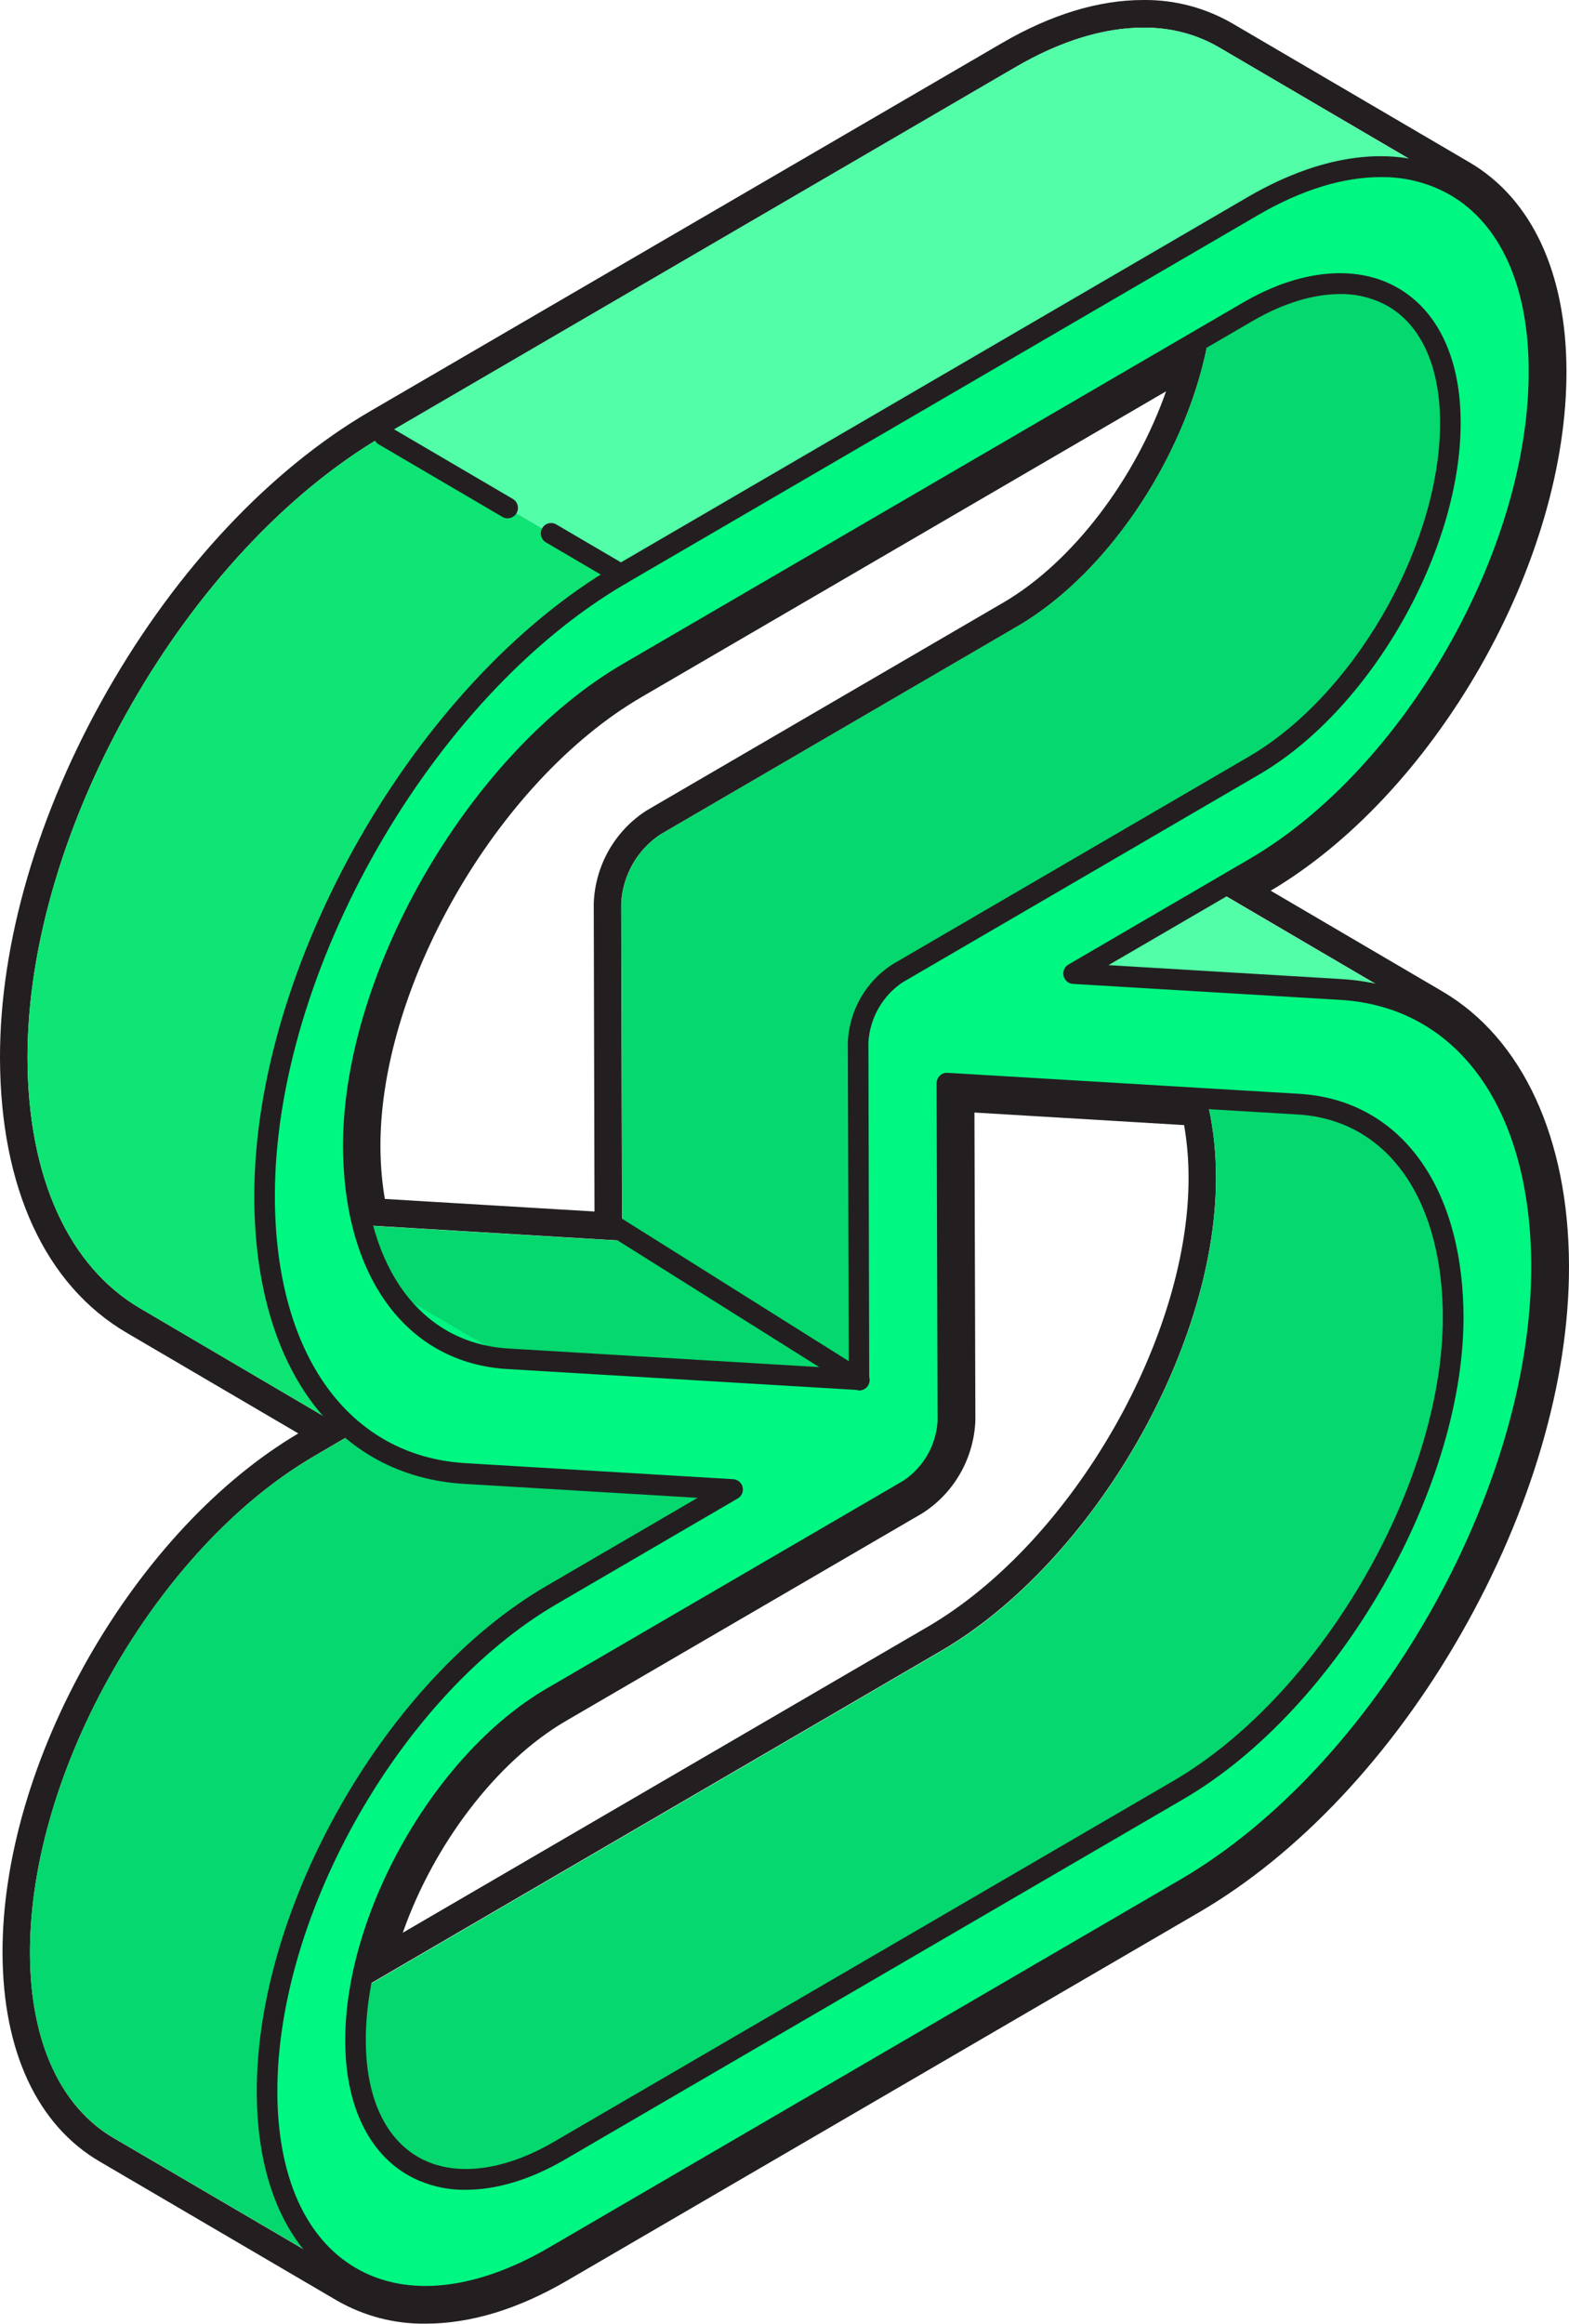 <svg viewBox="0 0 52 77" fill="none" xmlns="http://www.w3.org/2000/svg">
  <g clip-path="url(#clip0)">
    <path
      d="M37.894 0.918C38.767 0.904 39.627 1.126 40.387 1.561L48.245 6.164H48.229C49.936 7.156 50.998 9.273 51.006 12.287C51.024 18.333 46.794 25.727 41.58 28.761L40.303 29.498L47.351 33.631L47.282 33.594C49.675 34.956 51.082 37.919 51.093 41.929C51.115 49.505 45.816 58.764 39.285 62.569L18.34 74.779C16.821 75.663 15.385 76.081 14.111 76.081C13.181 76.095 12.265 75.84 11.475 75.344L11.613 75.435L3.755 70.832C2.056 69.836 1.002 67.721 0.994 64.716C0.976 58.67 5.205 51.276 10.42 48.242L11.697 47.494L4.653 43.354C2.301 41.982 0.921 39.034 0.912 35.069C0.89 27.494 6.189 18.236 12.723 14.43L33.66 2.224C35.181 1.338 36.619 0.918 37.894 0.918ZM46.229 5.543C46.165 5.543 46.103 5.53 46.046 5.527C46.11 5.527 46.172 5.538 46.229 5.543ZM45.209 5.543L45.41 5.532L45.209 5.543ZM46.621 5.591C46.559 5.582 46.499 5.569 46.439 5.562C46.501 5.562 46.561 5.582 46.621 5.591ZM44.778 5.591C44.848 5.58 44.915 5.574 44.984 5.565C44.915 5.574 44.848 5.58 44.778 5.591ZM47.001 5.663C46.94 5.648 46.882 5.631 46.818 5.619C46.878 5.631 46.937 5.648 47.001 5.663ZM44.337 5.674L44.548 5.633L44.337 5.674ZM47.366 5.766C47.309 5.747 47.252 5.727 47.194 5.711C47.252 5.727 47.309 5.747 47.366 5.766ZM43.886 5.795L44.1 5.742L43.886 5.795ZM47.718 5.908C47.663 5.884 47.61 5.86 47.555 5.84C47.61 5.86 47.663 5.884 47.718 5.908ZM43.43 5.941C43.503 5.915 43.574 5.895 43.645 5.873C43.574 5.895 43.503 5.915 43.43 5.941ZM48.053 6.066C48.002 6.038 47.953 6.011 47.9 5.985C47.953 6.011 48.002 6.038 48.053 6.066ZM42.963 6.114L43.184 6.031L42.963 6.114ZM42.489 6.32C42.563 6.285 42.636 6.256 42.711 6.224C42.636 6.256 42.563 6.285 42.489 6.32ZM42.218 6.453L42.011 6.556L42.218 6.453ZM41.279 6.968L41.52 6.828L41.688 6.734L41.52 6.828L41.279 6.968ZM20.579 19.027L15.339 15.958L20.577 19.031L40.023 7.701L20.577 19.031L20.579 19.027ZM46.389 9.978C46.373 9.967 46.355 9.958 46.338 9.945C46.355 9.958 46.373 9.967 46.389 9.978ZM46.647 10.179C46.625 10.161 46.606 10.142 46.585 10.126C46.606 10.142 46.625 10.161 46.647 10.179ZM46.842 10.363C46.818 10.339 46.794 10.313 46.771 10.291C46.794 10.313 46.818 10.339 46.842 10.363ZM47.024 10.547C47.001 10.52 46.979 10.492 46.953 10.464C46.979 10.492 47.001 10.52 47.024 10.547ZM47.187 10.752C47.163 10.72 47.141 10.689 47.117 10.659C47.141 10.689 47.163 10.72 47.187 10.752ZM47.334 10.971C47.315 10.938 47.293 10.904 47.271 10.871C47.293 10.904 47.315 10.938 47.334 10.971ZM25.925 44.226L20.617 41.113L20.588 29.925C20.613 29.468 20.744 29.023 20.971 28.626C21.198 28.23 21.514 27.893 21.895 27.644L33.716 20.756C36.842 18.935 39.452 14.85 40.078 11.076L20.816 22.306C15.782 25.239 11.571 32.475 11.706 38.241C11.719 39.034 11.821 39.822 12.009 40.592L20.616 41.108L25.925 44.221V44.226ZM47.455 11.203L47.395 11.096L47.455 11.203ZM47.579 11.453L47.524 11.337L47.579 11.453ZM47.688 11.716L47.641 11.595L47.688 11.716ZM47.785 11.996C47.772 11.954 47.758 11.912 47.743 11.869C47.758 11.912 47.772 11.954 47.785 11.996ZM47.869 12.291C47.858 12.245 47.845 12.202 47.833 12.158C47.845 12.202 47.858 12.245 47.869 12.291ZM47.938 12.598C47.929 12.554 47.918 12.51 47.909 12.466C47.918 12.51 47.929 12.554 47.938 12.598ZM47.993 12.922L47.986 12.791L48.008 12.922H47.993ZM48.048 13.259C48.048 13.22 48.039 13.184 48.033 13.145C48.033 13.184 48.044 13.22 48.048 13.259ZM48.072 13.611C48.084 13.874 48.084 14.139 48.072 14.41C48.084 14.139 48.084 13.874 48.072 13.611ZM48.002 15.244C48.035 14.975 48.059 14.708 48.07 14.445C48.059 14.708 48.035 14.975 48.002 15.244ZM36.727 28.183C38.159 27.349 39.472 26.585 40.376 26.058C39.476 26.585 38.163 27.347 36.727 28.183ZM29.375 32.539C29.491 32.429 29.619 32.333 29.757 32.252L32.676 30.549L29.757 32.252C29.619 32.333 29.491 32.429 29.375 32.539ZM44.481 32.788H44.454L37.902 32.395L44.454 32.788H44.481ZM44.974 32.837L44.842 32.819L44.974 32.837ZM45.371 32.902C45.322 32.902 45.273 32.882 45.222 32.874C45.273 32.874 45.322 32.892 45.371 32.902ZM45.736 32.985L45.587 32.948L45.736 32.985ZM46.101 33.09L45.946 33.04L46.101 33.09ZM46.45 33.211L46.296 33.152L46.45 33.211ZM46.785 33.351C46.736 33.329 46.685 33.305 46.634 33.285C46.685 33.305 46.736 33.329 46.785 33.351ZM28.646 33.623C28.677 33.546 28.711 33.469 28.75 33.393C28.711 33.469 28.677 33.546 28.646 33.623ZM47.116 33.509L46.968 33.434L47.116 33.509ZM11.925 65.927L31.189 54.697C36.221 51.766 40.432 44.526 40.297 38.762C40.284 37.964 40.18 37.17 39.989 36.396L31.382 35.888L31.413 47.076C31.389 47.534 31.257 47.979 31.03 48.375C30.803 48.771 30.486 49.108 30.105 49.357L18.288 56.241C15.164 58.062 12.551 62.148 11.925 65.924V65.927ZM45.585 37.444C45.492 37.381 45.402 37.32 45.3 37.26C45.397 37.317 45.492 37.377 45.585 37.444ZM45.86 37.654C45.784 37.593 45.705 37.532 45.627 37.469C45.705 37.527 45.784 37.587 45.86 37.654ZM46.183 37.941C46.101 37.86 46.015 37.784 45.93 37.711C46.015 37.784 46.101 37.86 46.183 37.941ZM46.424 38.193C46.351 38.112 46.276 38.031 46.198 37.956C46.276 38.031 46.351 38.112 46.424 38.193ZM46.694 38.517C46.626 38.43 46.557 38.345 46.486 38.263C46.558 38.346 46.627 38.431 46.694 38.517ZM46.917 38.834C46.851 38.733 46.782 38.633 46.711 38.539C46.782 38.633 46.851 38.733 46.917 38.834ZM47.132 39.184C47.078 39.092 47.024 39.001 46.968 38.913C47.024 39.001 47.078 39.092 47.132 39.184ZM47.333 39.568C47.278 39.454 47.221 39.344 47.161 39.235C47.221 39.344 47.278 39.454 47.333 39.568ZM47.501 39.949C47.46 39.848 47.417 39.751 47.373 39.653C47.417 39.751 47.46 39.848 47.501 39.949ZM47.668 40.395C47.625 40.268 47.579 40.145 47.532 40.027C47.579 40.148 47.625 40.272 47.668 40.395ZM8.789 40.395V40.316C8.789 40.342 8.789 40.369 8.789 40.395ZM47.803 40.806C47.772 40.695 47.74 40.587 47.705 40.481C47.74 40.587 47.772 40.695 47.803 40.806ZM47.88 41.102C47.897 41.17 47.913 41.24 47.928 41.308C47.913 41.24 47.897 41.17 47.88 41.102C47.864 41.034 47.847 40.968 47.829 40.899C47.847 40.968 47.864 41.034 47.88 41.102ZM8.845 41.122C8.845 41.102 8.845 41.084 8.845 41.063C8.845 41.084 8.845 41.102 8.845 41.122ZM48.011 41.748C47.991 41.627 47.969 41.505 47.944 41.38C47.969 41.5 47.991 41.621 48.011 41.748ZM8.94 41.881C8.94 41.829 8.924 41.779 8.917 41.728C8.917 41.779 8.931 41.829 8.94 41.881ZM48.092 42.302C48.074 42.153 48.053 42.008 48.032 41.862C48.053 42.008 48.074 42.153 48.092 42.302ZM48.136 42.777C48.125 42.637 48.112 42.498 48.097 42.361C48.112 42.498 48.125 42.637 48.136 42.777ZM9.032 42.468L9.015 42.382L9.032 42.468ZM48.156 43.378C48.214 45.9 47.442 48.704 46.132 51.305C45.945 51.673 45.747 52.042 45.539 52.41C45.747 52.042 45.945 51.673 46.132 51.305C47.442 48.704 48.214 45.9 48.156 43.378C48.156 43.214 48.145 43.053 48.134 42.895C48.145 43.053 48.152 43.214 48.156 43.378ZM9.19 43.157C9.177 43.111 9.167 43.066 9.156 43.022C9.167 43.066 9.177 43.111 9.19 43.157ZM9.347 43.709C9.336 43.678 9.327 43.643 9.316 43.611C9.327 43.643 9.336 43.678 9.347 43.709ZM9.566 44.328C9.55 44.289 9.535 44.25 9.521 44.212C9.535 44.25 9.55 44.289 9.566 44.328ZM14.79 44.48C14.744 44.458 14.699 44.432 14.655 44.407C14.699 44.432 14.744 44.458 14.79 44.48ZM15.038 44.602L14.899 44.536L15.038 44.602ZM15.295 44.707L15.144 44.642L15.288 44.7L15.295 44.707ZM9.77 44.821C9.754 44.788 9.739 44.753 9.725 44.72C9.739 44.753 9.754 44.788 9.77 44.821ZM15.554 44.791C15.503 44.777 15.454 44.76 15.403 44.742C15.454 44.76 15.503 44.777 15.554 44.791ZM15.83 44.871L15.671 44.828L15.83 44.871ZM16.093 44.93L15.947 44.9L16.093 44.931V44.93ZM10.044 45.366L9.993 45.272L10.044 45.366ZM10.318 45.817C10.296 45.786 10.278 45.753 10.258 45.719C10.278 45.753 10.296 45.786 10.318 45.817ZM10.641 46.283L10.586 46.211L10.641 46.283ZM10.966 46.682L10.889 46.594L10.966 46.682ZM11.331 47.065L11.281 47.019L11.331 47.065ZM11.716 47.41L11.626 47.334L11.716 47.41ZM19.858 51.926L24.276 49.348L19.858 51.926ZM16.503 54.078C16.686 53.932 16.868 53.793 17.05 53.656C16.868 53.793 16.686 53.932 16.503 54.078ZM43.802 54.998C44.055 54.673 44.298 54.339 44.532 53.997C44.289 54.339 44.045 54.673 43.802 54.998ZM10.721 61.656C11.708 59.531 13.016 57.574 14.596 55.853C15.124 55.283 15.688 54.748 16.284 54.251C15.688 54.748 15.124 55.283 14.596 55.853C13.013 57.573 11.703 59.531 10.714 61.656H10.721ZM10.239 62.748C10.378 62.403 10.526 62.063 10.683 61.722C10.526 62.063 10.378 62.403 10.239 62.748ZM8.975 67.397C9.019 67.071 9.07 66.741 9.136 66.412C9.368 65.237 9.707 64.087 10.148 62.976C9.707 64.087 9.368 65.237 9.136 66.412C9.07 66.741 9.019 67.071 8.975 67.397ZM8.844 69.322C8.844 69.506 8.844 69.691 8.858 69.875C8.858 69.691 8.845 69.506 8.844 69.322C8.844 69.195 8.844 69.066 8.844 68.937C8.844 69.066 8.844 69.195 8.844 69.322ZM8.897 70.41C8.884 70.276 8.875 70.138 8.867 69.998C8.867 70.138 8.884 70.276 8.897 70.41ZM8.957 70.922C8.942 70.812 8.929 70.696 8.917 70.582C8.929 70.696 8.942 70.812 8.957 70.922ZM9.042 71.412C9.022 71.314 9.006 71.211 8.99 71.11C9.006 71.211 9.022 71.314 9.042 71.412ZM18.174 71.458C18.28 71.403 18.386 71.344 18.492 71.283C18.386 71.344 18.28 71.403 18.174 71.458ZM17.839 71.624C17.912 71.591 17.985 71.554 18.058 71.517C17.985 71.554 17.912 71.591 17.839 71.624ZM9.148 71.879C9.126 71.791 9.106 71.695 9.086 71.607C9.106 71.699 9.126 71.791 9.148 71.879ZM17.704 71.684L17.51 71.769L17.704 71.684ZM13.861 71.868C13.796 71.835 13.73 71.802 13.668 71.765C13.73 71.802 13.796 71.835 13.861 71.868ZM17.364 71.828C17.304 71.852 17.244 71.876 17.182 71.896C17.244 71.876 17.304 71.852 17.364 71.828ZM14.14 71.99C14.058 71.959 13.978 71.925 13.898 71.887C13.978 71.925 14.058 71.959 14.14 71.99ZM16.857 72.001L17.04 71.946L16.857 72.001ZM14.394 72.075C14.33 72.056 14.27 72.036 14.211 72.014C14.272 72.036 14.332 72.056 14.394 72.075ZM16.54 72.086L16.713 72.041L16.54 72.086ZM9.278 72.327C9.25 72.244 9.227 72.157 9.203 72.073C9.227 72.157 9.25 72.244 9.278 72.327ZM14.655 72.143C14.598 72.132 14.545 72.117 14.491 72.104C14.545 72.117 14.598 72.132 14.655 72.143ZM16.228 72.152L16.397 72.119L16.228 72.152ZM14.925 72.189L14.766 72.163L14.925 72.189ZM16.089 72.174L15.923 72.194L16.089 72.174ZM15.204 72.215L15.045 72.202L15.204 72.215ZM15.624 72.215L15.786 72.205L15.624 72.215ZM9.426 72.747C9.396 72.671 9.371 72.59 9.344 72.511C9.371 72.59 9.396 72.671 9.426 72.747ZM9.597 73.144C9.564 73.074 9.535 73.003 9.504 72.931C9.535 73.003 9.564 73.074 9.597 73.144ZM9.78 73.513C9.743 73.448 9.71 73.378 9.677 73.312C9.71 73.378 9.743 73.448 9.78 73.513ZM9.988 73.862C9.949 73.802 9.913 73.739 9.876 73.678C9.913 73.741 9.949 73.803 9.988 73.862ZM10.216 74.188C10.174 74.133 10.135 74.074 10.095 74.017C10.135 74.074 10.174 74.133 10.216 74.188ZM10.462 74.49C10.418 74.439 10.376 74.385 10.332 74.332C10.376 74.385 10.418 74.439 10.462 74.49ZM10.726 74.766C10.679 74.72 10.635 74.672 10.59 74.625C10.635 74.672 10.679 74.72 10.726 74.766ZM11.02 75.02C10.971 74.98 10.925 74.936 10.876 74.893C10.925 74.936 10.971 74.98 11.02 75.02ZM11.318 75.245C11.267 75.21 11.217 75.171 11.168 75.133C11.217 75.171 11.267 75.21 11.318 75.245ZM37.896 -0C36.409 -0 34.833 0.48 33.205 1.428L12.265 13.627C8.969 15.548 5.879 18.83 3.569 22.87C1.259 26.909 -0.011 31.241 -5.1876e-05 35.069C0.013 39.351 1.502 42.578 4.196 44.158L9.887 47.494C7.258 49.05 4.802 51.673 2.954 54.894C1.095 58.143 0.075 61.634 0.084 64.71C0.093 67.953 1.233 70.407 3.299 71.616L11.157 76.219C12.055 76.738 13.075 77.005 14.109 76.99C15.593 76.99 17.169 76.512 18.793 75.565L39.735 63.364C43.03 61.446 46.121 58.163 48.429 54.122C50.737 50.081 52.011 45.76 52 41.936C51.987 37.712 50.46 34.406 47.803 32.848L42.114 29.512C44.742 27.957 47.2 25.333 49.048 22.113C50.905 18.867 51.925 15.369 51.916 12.285C51.907 9.041 50.767 6.589 48.701 5.379L40.845 0.777C39.948 0.257 38.93 -0.011 37.896 -0ZM12.754 39.723C12.67 39.223 12.622 38.717 12.611 38.21C12.487 32.823 16.443 25.898 21.269 23.092L38.646 12.966C37.626 15.868 35.555 18.619 33.258 19.962C32.831 20.209 24.756 24.917 21.437 26.85C20.917 27.18 20.486 27.634 20.179 28.17C19.873 28.707 19.701 29.311 19.678 29.93L19.703 40.141L12.754 39.725V39.723ZM13.354 64.025C14.374 61.122 16.445 58.371 18.742 57.029L30.565 50.142C31.084 49.812 31.516 49.359 31.823 48.822C32.13 48.286 32.302 47.682 32.326 47.063L32.295 36.862L39.244 37.278C39.33 37.778 39.378 38.284 39.389 38.791C39.513 44.18 35.557 51.103 30.733 53.909L13.354 64.035V64.025Z"
      fill="#231F20" />
    <path
      d="M45.273 37.245L37.414 32.642C39.175 33.675 40.23 35.848 40.297 38.775C40.432 44.539 36.221 51.779 31.189 54.71L10.663 66.677C8.787 67.77 7.048 67.892 5.808 67.163L13.666 71.766C14.907 72.502 16.645 72.373 18.521 71.279L39.046 59.312L36.334 57.714L39.046 59.312C44.08 56.381 48.291 49.142 48.156 43.378C48.088 40.45 47.034 38.278 45.273 37.245Z"
      fill="#05D86E" />
    <path
      d="M39.489 29.032C38.602 28.521 37.608 28.228 36.588 28.178L27.733 27.648L35.59 32.25L44.456 32.781C45.476 32.83 46.47 33.123 47.357 33.635L39.489 29.032Z"
      fill="#52FFA8" />
    <path
      d="M48.066 13.617C47.98 11.776 47.276 10.487 46.193 9.854L38.336 5.243C39.418 5.879 40.122 7.16 40.208 9.007C40.407 13.241 37.422 18.593 33.712 20.755L21.895 27.644C21.515 27.894 21.199 28.231 20.973 28.627C20.746 29.023 20.616 29.468 20.592 29.925L20.621 41.113L28.478 45.716L28.45 34.528C28.473 34.071 28.603 33.626 28.83 33.229C29.056 32.833 29.373 32.496 29.753 32.247L41.575 25.357C45.28 23.203 48.265 17.855 48.066 13.617Z"
      fill="#05D86E" />
    <path
      d="M16.421 44.746L10.422 48.244C5.206 51.271 0.976 58.668 0.994 64.711C0.994 67.715 2.056 69.831 3.755 70.827L11.613 75.43C9.915 74.433 8.86 72.318 8.851 69.313C8.835 63.267 13.064 55.873 18.279 52.839L24.276 49.341L16.421 44.746Z"
      fill="#05D86E" />
    <path d="M16.824 45.024L8.966 40.416L20.618 41.113L28.474 45.721L16.824 45.024Z" fill="#05D86E" />
    <path
      d="M14.597 44.365L6.738 39.762C7.42 40.151 8.183 40.372 8.966 40.408L16.824 45.011C16.042 44.975 15.279 44.754 14.597 44.365Z"
      fill="#00F782" />
    <path
      d="M40.387 1.561C38.666 0.552 36.285 0.69 33.66 2.22L12.721 14.423L20.577 19.026L41.518 6.832C44.142 5.302 46.525 5.162 48.245 6.173L40.387 1.561Z"
      fill="#52FFA8" />
    <path
      d="M12.511 47.97L4.653 43.354C2.301 41.982 0.921 39.035 0.912 35.069C0.89 27.495 6.189 18.236 12.723 14.43L20.579 19.033C14.047 22.839 8.749 32.105 8.771 39.672C8.78 43.641 10.159 46.589 12.511 47.97Z"
      fill="#0EE574" />
    <path
      d="M44.446 32.786C48.533 33.031 51.075 36.542 51.088 41.938C51.11 49.514 45.811 58.773 39.279 62.579L18.34 74.78C13.126 77.817 8.869 75.369 8.853 69.323C8.836 63.276 13.066 55.883 18.28 52.849L24.278 49.35L15.414 48.822C11.331 48.577 8.785 45.07 8.771 39.668C8.749 32.094 14.047 22.835 20.579 19.029L41.518 6.832C46.733 3.794 50.989 6.241 51.006 12.287C51.022 18.334 46.795 25.727 41.58 28.762L35.581 32.26L44.446 32.786ZM39.046 59.313C44.08 56.382 48.291 49.142 48.156 43.378C48.063 39.364 46.116 36.77 43.036 36.586L31.383 35.888L31.413 47.077C31.389 47.534 31.257 47.979 31.03 48.375C30.803 48.772 30.486 49.108 30.105 49.358L18.288 56.242C14.58 58.401 11.595 63.751 11.792 67.988C11.975 71.954 15.009 73.312 18.521 71.267L39.046 59.313ZM16.824 45.024L28.474 45.722L28.447 34.533C28.47 34.076 28.599 33.631 28.826 33.234C29.052 32.838 29.369 32.501 29.75 32.252L41.571 25.363C45.278 23.203 48.265 17.855 48.066 13.617C47.884 9.653 44.85 8.294 41.339 10.339L20.813 22.297C15.779 25.23 11.568 32.466 11.703 38.232C11.796 42.246 13.743 44.84 16.824 45.024Z"
      fill="#00F782" />
    <path
      d="M14.106 76.433C13.179 76.444 12.266 76.207 11.46 75.746C9.566 74.641 8.519 72.366 8.51 69.324C8.493 63.168 12.797 55.643 18.107 52.55L23.121 49.628L15.392 49.166C11.112 48.912 8.442 45.272 8.428 39.672C8.406 31.987 13.779 22.594 20.408 18.733L41.348 6.532C43.988 4.993 46.492 4.755 48.398 5.862C50.305 6.968 51.34 9.242 51.347 12.286C51.365 18.44 47.059 25.965 41.752 29.058L36.738 31.978L44.466 32.44C48.747 32.698 51.416 36.336 51.431 41.936C51.453 49.621 46.079 59.014 39.453 62.875L18.51 75.078C16.968 75.978 15.465 76.433 14.106 76.433ZM45.751 5.868C44.512 5.868 43.129 6.291 41.689 7.13L20.749 19.33C14.31 23.08 9.088 32.204 9.11 39.67C9.125 44.871 11.548 48.248 15.432 48.48L24.298 49.01C24.371 49.013 24.442 49.041 24.498 49.089C24.555 49.136 24.595 49.201 24.612 49.273C24.628 49.346 24.622 49.422 24.592 49.49C24.562 49.558 24.512 49.614 24.447 49.651L18.448 53.149C13.329 56.131 9.176 63.387 9.192 69.324C9.201 72.11 10.126 74.179 11.801 75.151C13.476 76.124 15.748 75.888 18.169 74.483L39.111 62.28C45.548 58.53 50.77 49.406 50.748 41.94C50.734 36.739 48.311 33.364 44.426 33.13L35.561 32.6C35.487 32.596 35.417 32.568 35.361 32.52C35.305 32.472 35.265 32.407 35.248 32.335C35.232 32.263 35.238 32.187 35.268 32.119C35.297 32.051 35.347 31.994 35.411 31.958L41.41 28.46C46.53 25.477 50.683 18.221 50.664 12.286C50.664 9.498 49.732 7.429 48.057 6.457C47.354 6.058 46.558 5.855 45.751 5.868ZM15.44 72.555C14.79 72.565 14.148 72.409 13.575 72.101C12.298 71.394 11.54 69.941 11.451 68.008C11.25 63.693 14.303 58.169 18.118 55.947L29.939 49.061C30.267 48.842 30.541 48.549 30.738 48.206C30.935 47.862 31.05 47.477 31.074 47.08L31.041 35.89C31.041 35.843 31.051 35.797 31.07 35.754C31.088 35.711 31.115 35.672 31.149 35.64C31.183 35.607 31.223 35.582 31.267 35.565C31.311 35.549 31.358 35.543 31.404 35.546L43.06 36.242C46.316 36.437 48.402 39.167 48.501 43.371C48.636 49.164 44.386 56.602 39.221 59.611L18.695 71.569C17.569 72.222 16.45 72.555 15.44 72.555ZM31.726 36.253L31.756 47.077C31.733 47.594 31.586 48.098 31.329 48.547C31.072 48.995 30.713 49.375 30.28 49.654L18.459 56.542C14.839 58.65 11.942 63.886 12.133 67.973C12.21 69.658 12.839 70.908 13.901 71.493C15.06 72.134 16.682 71.942 18.35 70.97L38.876 59.013C43.852 56.115 47.944 48.956 47.816 43.383C47.727 39.574 45.888 37.1 43.018 36.927L31.726 36.253ZM28.474 46.057H28.463L16.813 45.361C13.555 45.166 11.469 42.435 11.371 38.234C11.236 32.438 15.485 25 20.652 21.992L41.168 10.041C43.047 8.937 44.912 8.752 46.276 9.511C47.554 10.216 48.311 11.669 48.4 13.602C48.603 17.916 45.548 23.439 41.733 25.661C41.308 25.91 33.233 30.617 29.912 32.55C29.584 32.77 29.312 33.063 29.116 33.407C28.919 33.751 28.805 34.136 28.781 34.532L28.808 45.72C28.808 45.767 28.799 45.813 28.78 45.857C28.762 45.9 28.736 45.939 28.702 45.972C28.64 46.031 28.559 46.064 28.474 46.066V46.057ZM44.417 9.743C43.527 9.743 42.527 10.045 41.509 10.638L20.983 22.596C16.007 25.494 11.913 32.652 12.042 38.225C12.132 42.036 13.971 44.508 16.843 44.68L28.131 45.355L28.098 34.533C28.121 34.016 28.267 33.512 28.523 33.064C28.78 32.615 29.139 32.235 29.571 31.956L41.392 25.068C45.012 22.958 47.909 17.722 47.718 13.635C47.639 11.952 47.012 10.702 45.95 10.117C45.478 9.865 44.951 9.736 44.417 9.743Z"
      fill="#231F20" />
    <path
      d="M28.474 46.066C28.41 46.066 28.346 46.048 28.292 46.014L19.955 40.776C19.879 40.728 19.824 40.65 19.804 40.561C19.784 40.472 19.8 40.378 19.849 40.301C19.897 40.223 19.974 40.168 20.062 40.148C20.151 40.128 20.244 40.144 20.32 40.193L28.66 45.433C28.724 45.472 28.772 45.532 28.799 45.602C28.826 45.672 28.829 45.749 28.808 45.821C28.788 45.893 28.744 45.956 28.685 46.001C28.625 46.046 28.552 46.07 28.478 46.07L28.474 46.066Z"
      fill="#231F20" />
    <path
      d="M16.824 17.174C16.764 17.174 16.705 17.158 16.653 17.128L12.549 14.722C12.511 14.699 12.477 14.668 12.449 14.633C12.422 14.597 12.402 14.556 12.391 14.512C12.379 14.468 12.376 14.422 12.382 14.377C12.388 14.333 12.403 14.289 12.425 14.25C12.448 14.211 12.478 14.177 12.513 14.149C12.549 14.122 12.59 14.102 12.633 14.09C12.677 14.078 12.722 14.075 12.766 14.081C12.811 14.087 12.854 14.102 12.892 14.125L16.996 16.531C17.061 16.569 17.112 16.628 17.141 16.698C17.169 16.768 17.174 16.846 17.155 16.919C17.135 16.992 17.092 17.057 17.032 17.103C16.973 17.149 16.899 17.174 16.824 17.174Z"
      fill="#231F20" />
    <path
      d="M20.577 19.375C20.517 19.376 20.458 19.359 20.406 19.328L18.105 17.978C18.065 17.956 18.029 17.927 18 17.89C17.971 17.855 17.95 17.813 17.937 17.768C17.925 17.724 17.921 17.677 17.927 17.631C17.933 17.585 17.947 17.541 17.971 17.501C17.994 17.461 18.024 17.426 18.061 17.398C18.098 17.371 18.14 17.351 18.184 17.34C18.229 17.329 18.276 17.327 18.321 17.334C18.366 17.342 18.409 17.359 18.448 17.383L20.751 18.733C20.816 18.771 20.867 18.83 20.896 18.9C20.924 18.97 20.929 19.048 20.91 19.122C20.89 19.195 20.846 19.26 20.786 19.306C20.726 19.352 20.653 19.376 20.577 19.375Z"
      fill="#231F20" />
  </g>
  <defs>
    <clipPath id="clip0">
      <rect width="52" height="77" fill="white" />
    </clipPath>
  </defs>
</svg>
